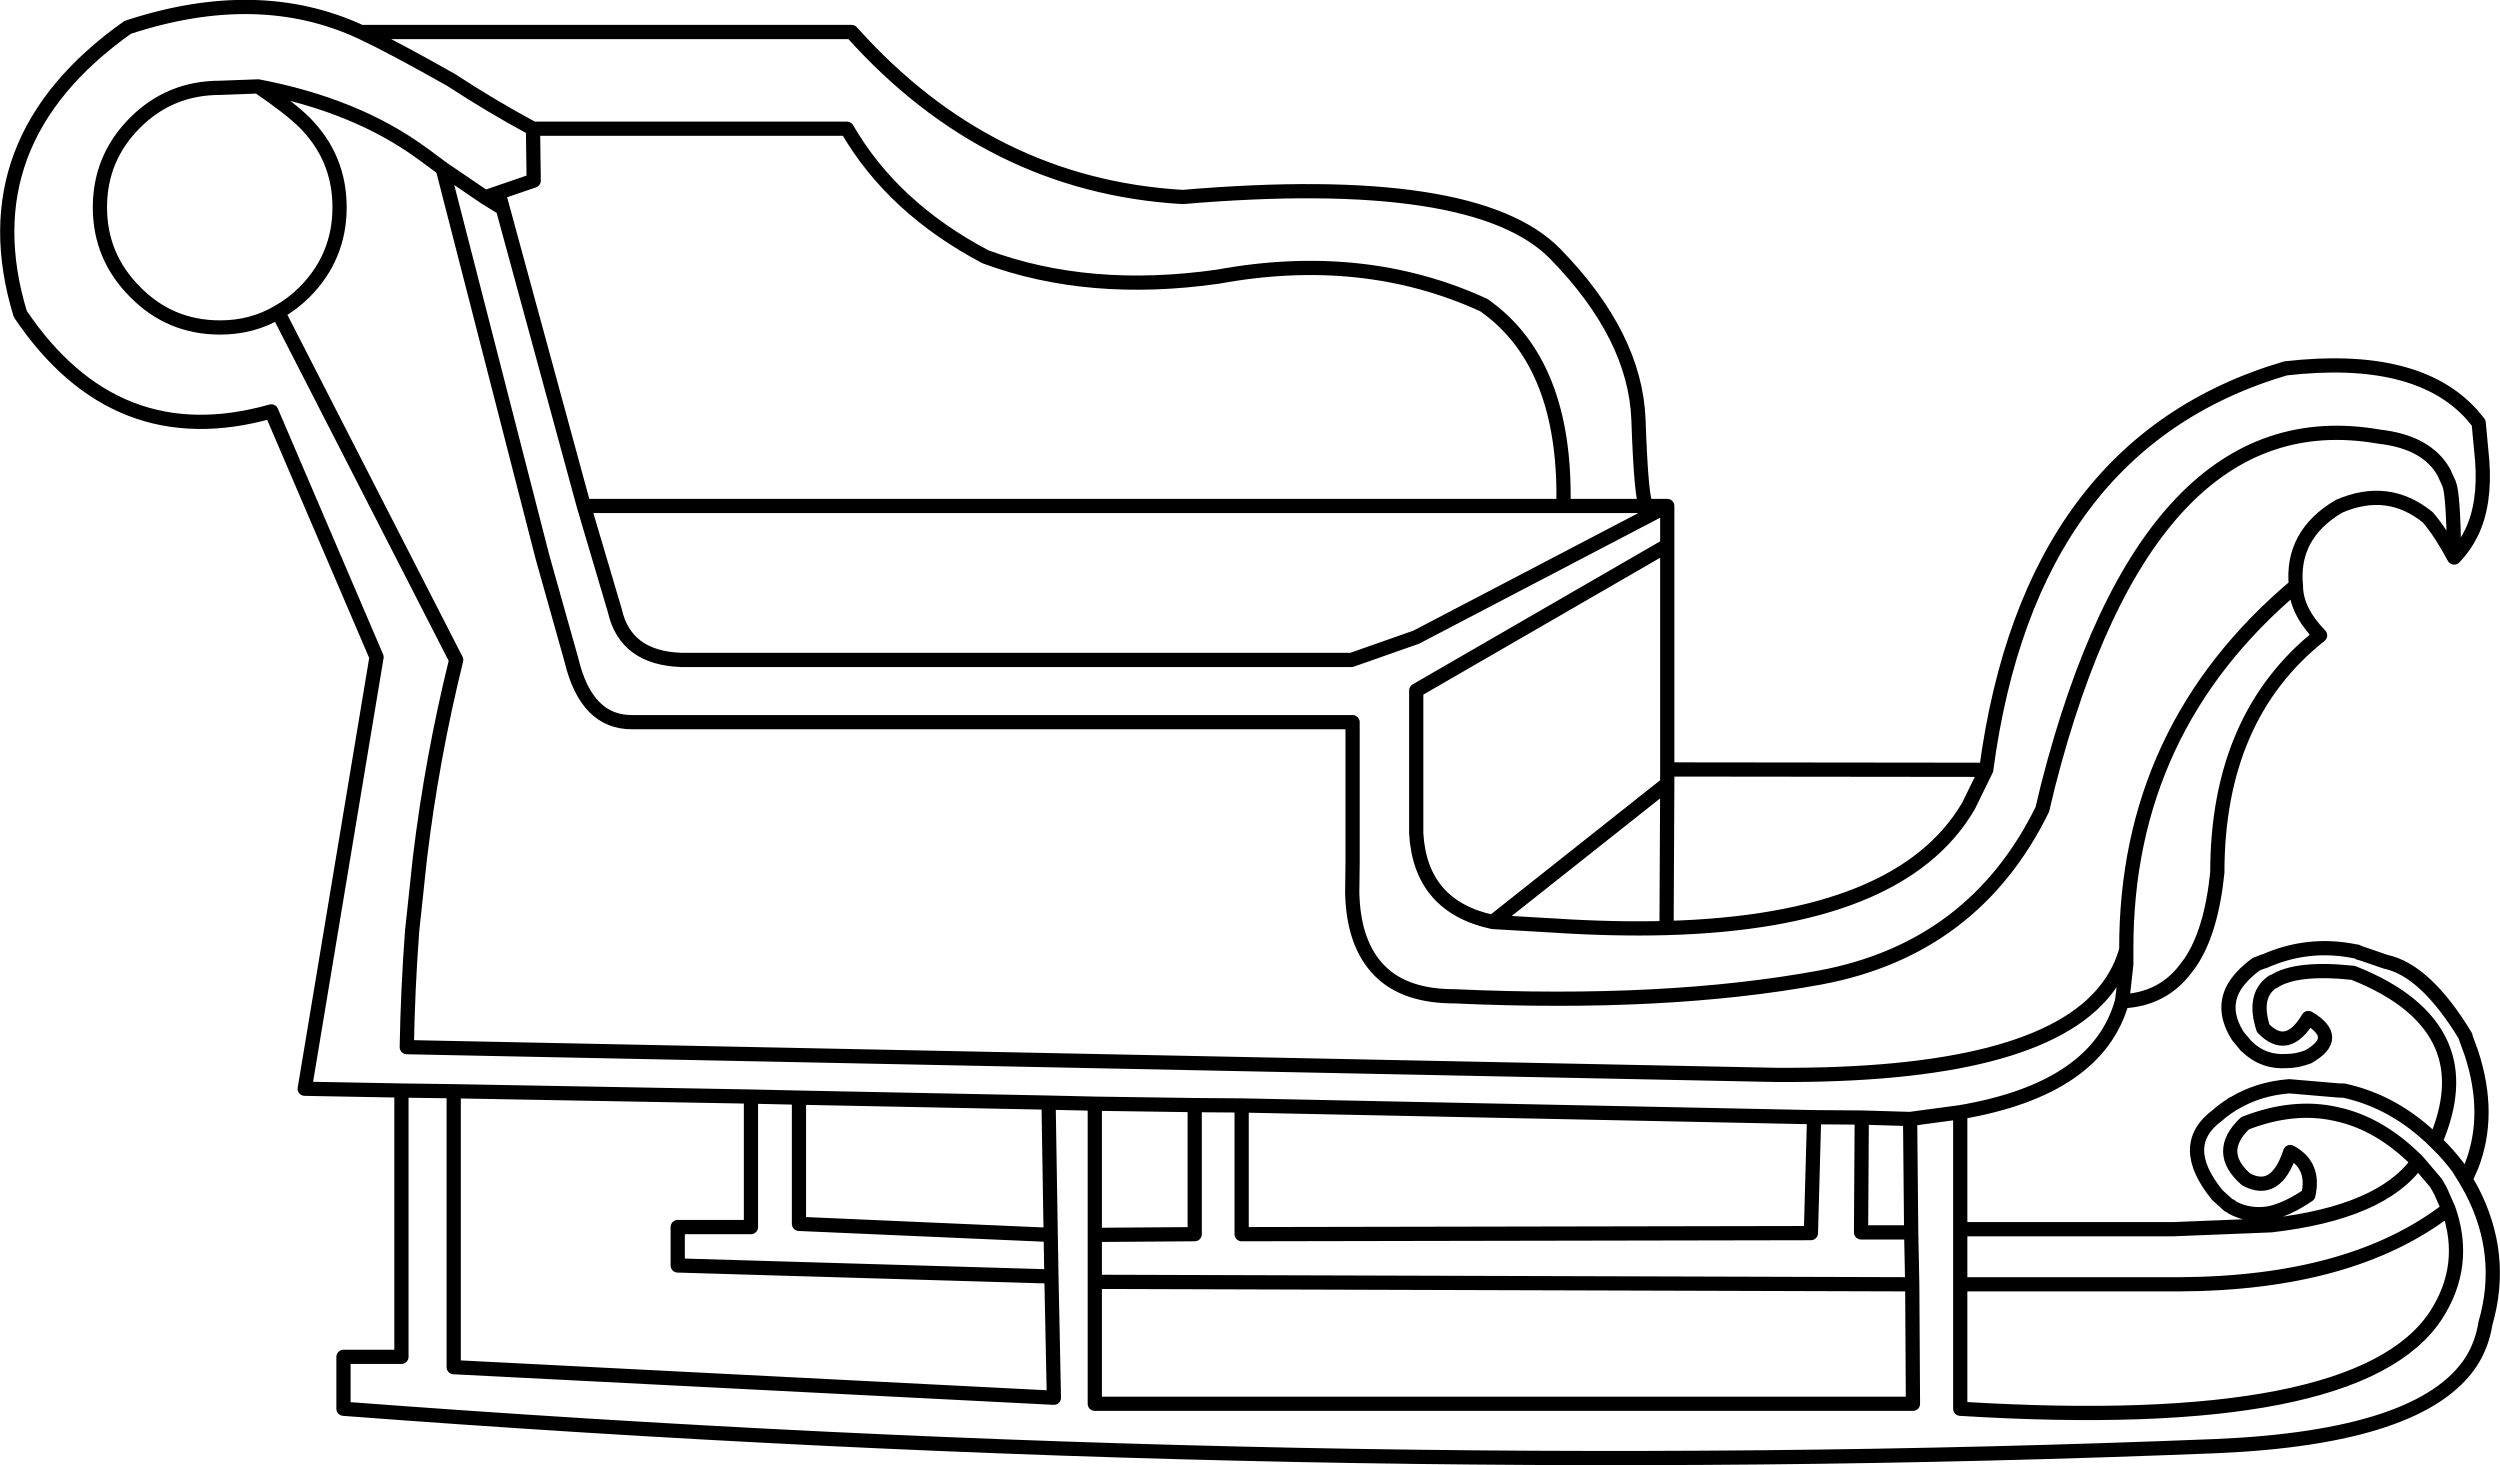 <?xml version="1.0" encoding="UTF-8" standalone="no"?>
<svg xmlns:xlink="http://www.w3.org/1999/xlink" height="206.05px" width="351.55px" xmlns="http://www.w3.org/2000/svg">
  <g transform="matrix(1.0, 0.0, 0.0, 1.0, 175.8, 103.05)">
    <path d="M-93.7 -31.9 L-89.35 -17.2 Q-87.85 -10.5 -79.95 -10.25 L14.25 -10.25 23.35 -13.45 58.65 -31.9 55.75 -31.9 44.05 -31.9 -93.7 -31.9 -105.1 -73.75 -107.6 -75.3 -113.55 -79.35 -99.5 -24.65 -95.45 -10.25 Q-93.35 -1.45 -86.9 -1.5 L14.4 -1.5 14.4 18.45 14.35 22.45 Q14.5 29.75 18.25 33.5 21.8 37.05 28.7 37.05 58.55 38.4 80.2 34.4 101.8 30.35 111.4 10.75 L112.2 7.4 Q126.25 -47.35 158.75 -41.65 165.45 -40.9 167.85 -36.65 L168.6 -35.0 Q169.2 -33.5 169.3 -24.65 170.8 -26.2 171.75 -28.15 173.7 -32.2 173.25 -38.25 L172.75 -43.6 171.75 -44.8 Q164.0 -53.35 145.6 -51.25 109.6 -40.65 103.5 5.2 L101.0 10.3 Q91.5 26.55 58.55 27.45 51.2 27.65 42.7 27.1 L34.1 26.6 Q23.95 24.4 23.35 14.15 L23.35 11.15 23.35 -5.95 58.65 -26.35 58.65 -31.9 M169.3 -24.65 Q167.4 -28.2 165.6 -30.3 160.0 -34.85 153.1 -31.85 146.35 -27.85 147.05 -20.7 147.05 -17.2 150.45 -13.7 136.0 -2.25 136.0 19.65 135.15 27.95 132.2 32.3 L131.75 32.9 Q128.45 37.5 122.6 37.75 119.2 50.05 99.85 53.35 L99.85 69.8 129.8 69.8 143.55 69.25 Q159.15 67.45 164.2 60.3 158.85 54.9 152.7 53.6 146.7 52.25 139.9 54.9 135.65 58.95 140.05 62.8 144.25 65.05 146.25 58.95 149.75 60.8 148.8 65.0 145.95 66.95 143.4 67.55 140.5 68.05 138.1 66.75 137.95 66.5 137.6 66.45 L136.0 65.0 Q130.3 58.0 136.0 53.8 136.95 52.95 137.95 52.35 138.1 52.15 138.35 52.1 141.75 50.05 146.1 49.7 L153.15 50.3 153.3 50.3 153.5 50.3 153.75 50.3 Q160.95 51.85 166.65 57.5 170.05 49.6 167.5 43.85 164.7 37.55 155.1 33.75 147.05 32.9 143.9 35.0 L143.8 35.0 143.65 35.1 Q141.0 37.05 142.45 41.55 145.85 45.05 148.8 40.1 153.5 42.85 148.8 45.55 147.2 46.15 145.85 46.15 142.55 46.4 140.25 44.2 L140.15 44.1 140.0 44.0 139.9 43.85 138.9 42.65 Q136.65 39.1 138.2 36.05 139.15 34.25 141.45 32.55 L142.45 32.15 142.55 32.15 Q148.8 29.35 155.5 30.75 L155.6 30.75 155.8 30.85 155.95 30.95 156.05 30.95 159.7 32.2 Q165.3 33.4 170.9 42.65 L170.9 42.75 171.75 45.1 Q174.55 53.7 171.75 60.9 L170.9 62.8 171.75 64.3 Q176.5 73.4 173.7 83.05 173.25 85.95 171.75 88.35 164.85 99.05 135.9 100.3 8.9 105.4 -127.5 95.05 L-127.5 87.75 -119.35 87.75 -119.35 50.3 -132.95 50.05 -122.85 -10.65 -137.65 -45.2 Q-159.55 -39.0 -172.95 -58.9 -180.35 -83.25 -157.85 -99.2 -139.5 -105.25 -125.05 -98.55 L-56.05 -98.55 Q-36.75 -76.95 -9.5 -75.35 31.75 -78.85 42.95 -67.3 54.15 -55.8 54.6 -44.05 55.0 -32.35 55.75 -31.9 M44.05 -31.9 Q44.5 -52.0 32.85 -60.15 15.95 -67.9 -4.5 -64.15 -22.7 -61.55 -37.25 -66.95 -50.3 -73.85 -56.7 -84.95 L-100.85 -84.95 -100.75 -77.65 -105.7 -75.95 -105.1 -73.75 M-107.6 -75.3 L-105.7 -75.95 M122.6 37.75 L122.75 36.55 123.2 32.55 123.2 30.5 Q122.35 33.55 120.35 36.1 110.8 48.35 73.85 48.1 L-118.6 44.2 Q-118.45 35.95 -117.85 27.9 L-116.75 17.6 Q-115.05 3.5 -111.65 -10.25 L-136.7 -59.15 Q-140.35 -57.0 -144.85 -57.0 -151.9 -57.0 -156.8 -62.0 -161.75 -66.95 -161.75 -73.9 -161.75 -80.85 -156.8 -85.8 -151.9 -90.7 -144.85 -90.7 L-139.5 -90.9 Q-125.65 -88.25 -116.4 -81.45 L-116.25 -81.35 -113.55 -79.35 M-100.85 -84.95 Q-106.7 -88.1 -112.35 -91.8 -120.75 -96.55 -125.05 -98.55 M-139.5 -90.9 Q-134.9 -87.75 -132.95 -85.8 -128.05 -80.85 -128.05 -73.9 -128.05 -66.95 -132.95 -62.0 -134.65 -60.3 -136.7 -59.15 M-63.45 51.3 L-70.2 51.15 -70.2 69.5 -80.5 69.5 -80.5 74.9 -27.95 76.45 -28.05 70.6 -63.45 69.05 -63.45 51.3 -28.35 52.0 -21.85 52.15 -7.8 52.35 -1.2 52.4 79.3 54.05 86.0 54.1 92.8 54.3 99.85 53.35 M-1.2 52.4 L-1.2 70.5 78.85 70.35 79.3 54.05 M-7.8 52.35 L-7.8 70.5 -21.85 70.6 -21.85 77.2 93.1 77.55 92.95 70.25 85.9 70.25 86.0 54.1 M-21.85 52.15 L-21.85 70.6 M-28.05 70.6 L-28.35 52.0 M-21.85 77.2 L-21.85 94.35 93.2 94.35 93.1 77.55 M-70.2 51.15 L-112.0 50.4 -112.0 89.2 -27.6 93.5 -27.95 76.45 M-119.35 50.3 L-112.0 50.4 M170.9 62.8 L169.85 61.1 Q168.5 59.3 167.0 57.85 L166.65 57.5 M99.85 69.8 L99.85 77.55 130.55 77.55 Q154.95 77.45 168.5 66.95 L167.4 64.45 166.75 63.3 164.2 60.3 M168.5 66.95 Q171.3 74.85 166.75 81.9 155.85 98.5 99.85 95.05 L99.85 77.55 M92.95 70.25 L92.8 54.3 M103.5 5.2 L58.65 5.15 58.65 7.15 58.55 27.45 M34.1 26.6 L58.65 7.15 M123.2 30.5 Q123.1 -0.55 147.05 -20.7 M58.65 -26.35 L58.65 5.15" fill="none" stroke="#000000" stroke-linecap="round" stroke-linejoin="round" stroke-width="2.0"/>
  </g>
</svg>
